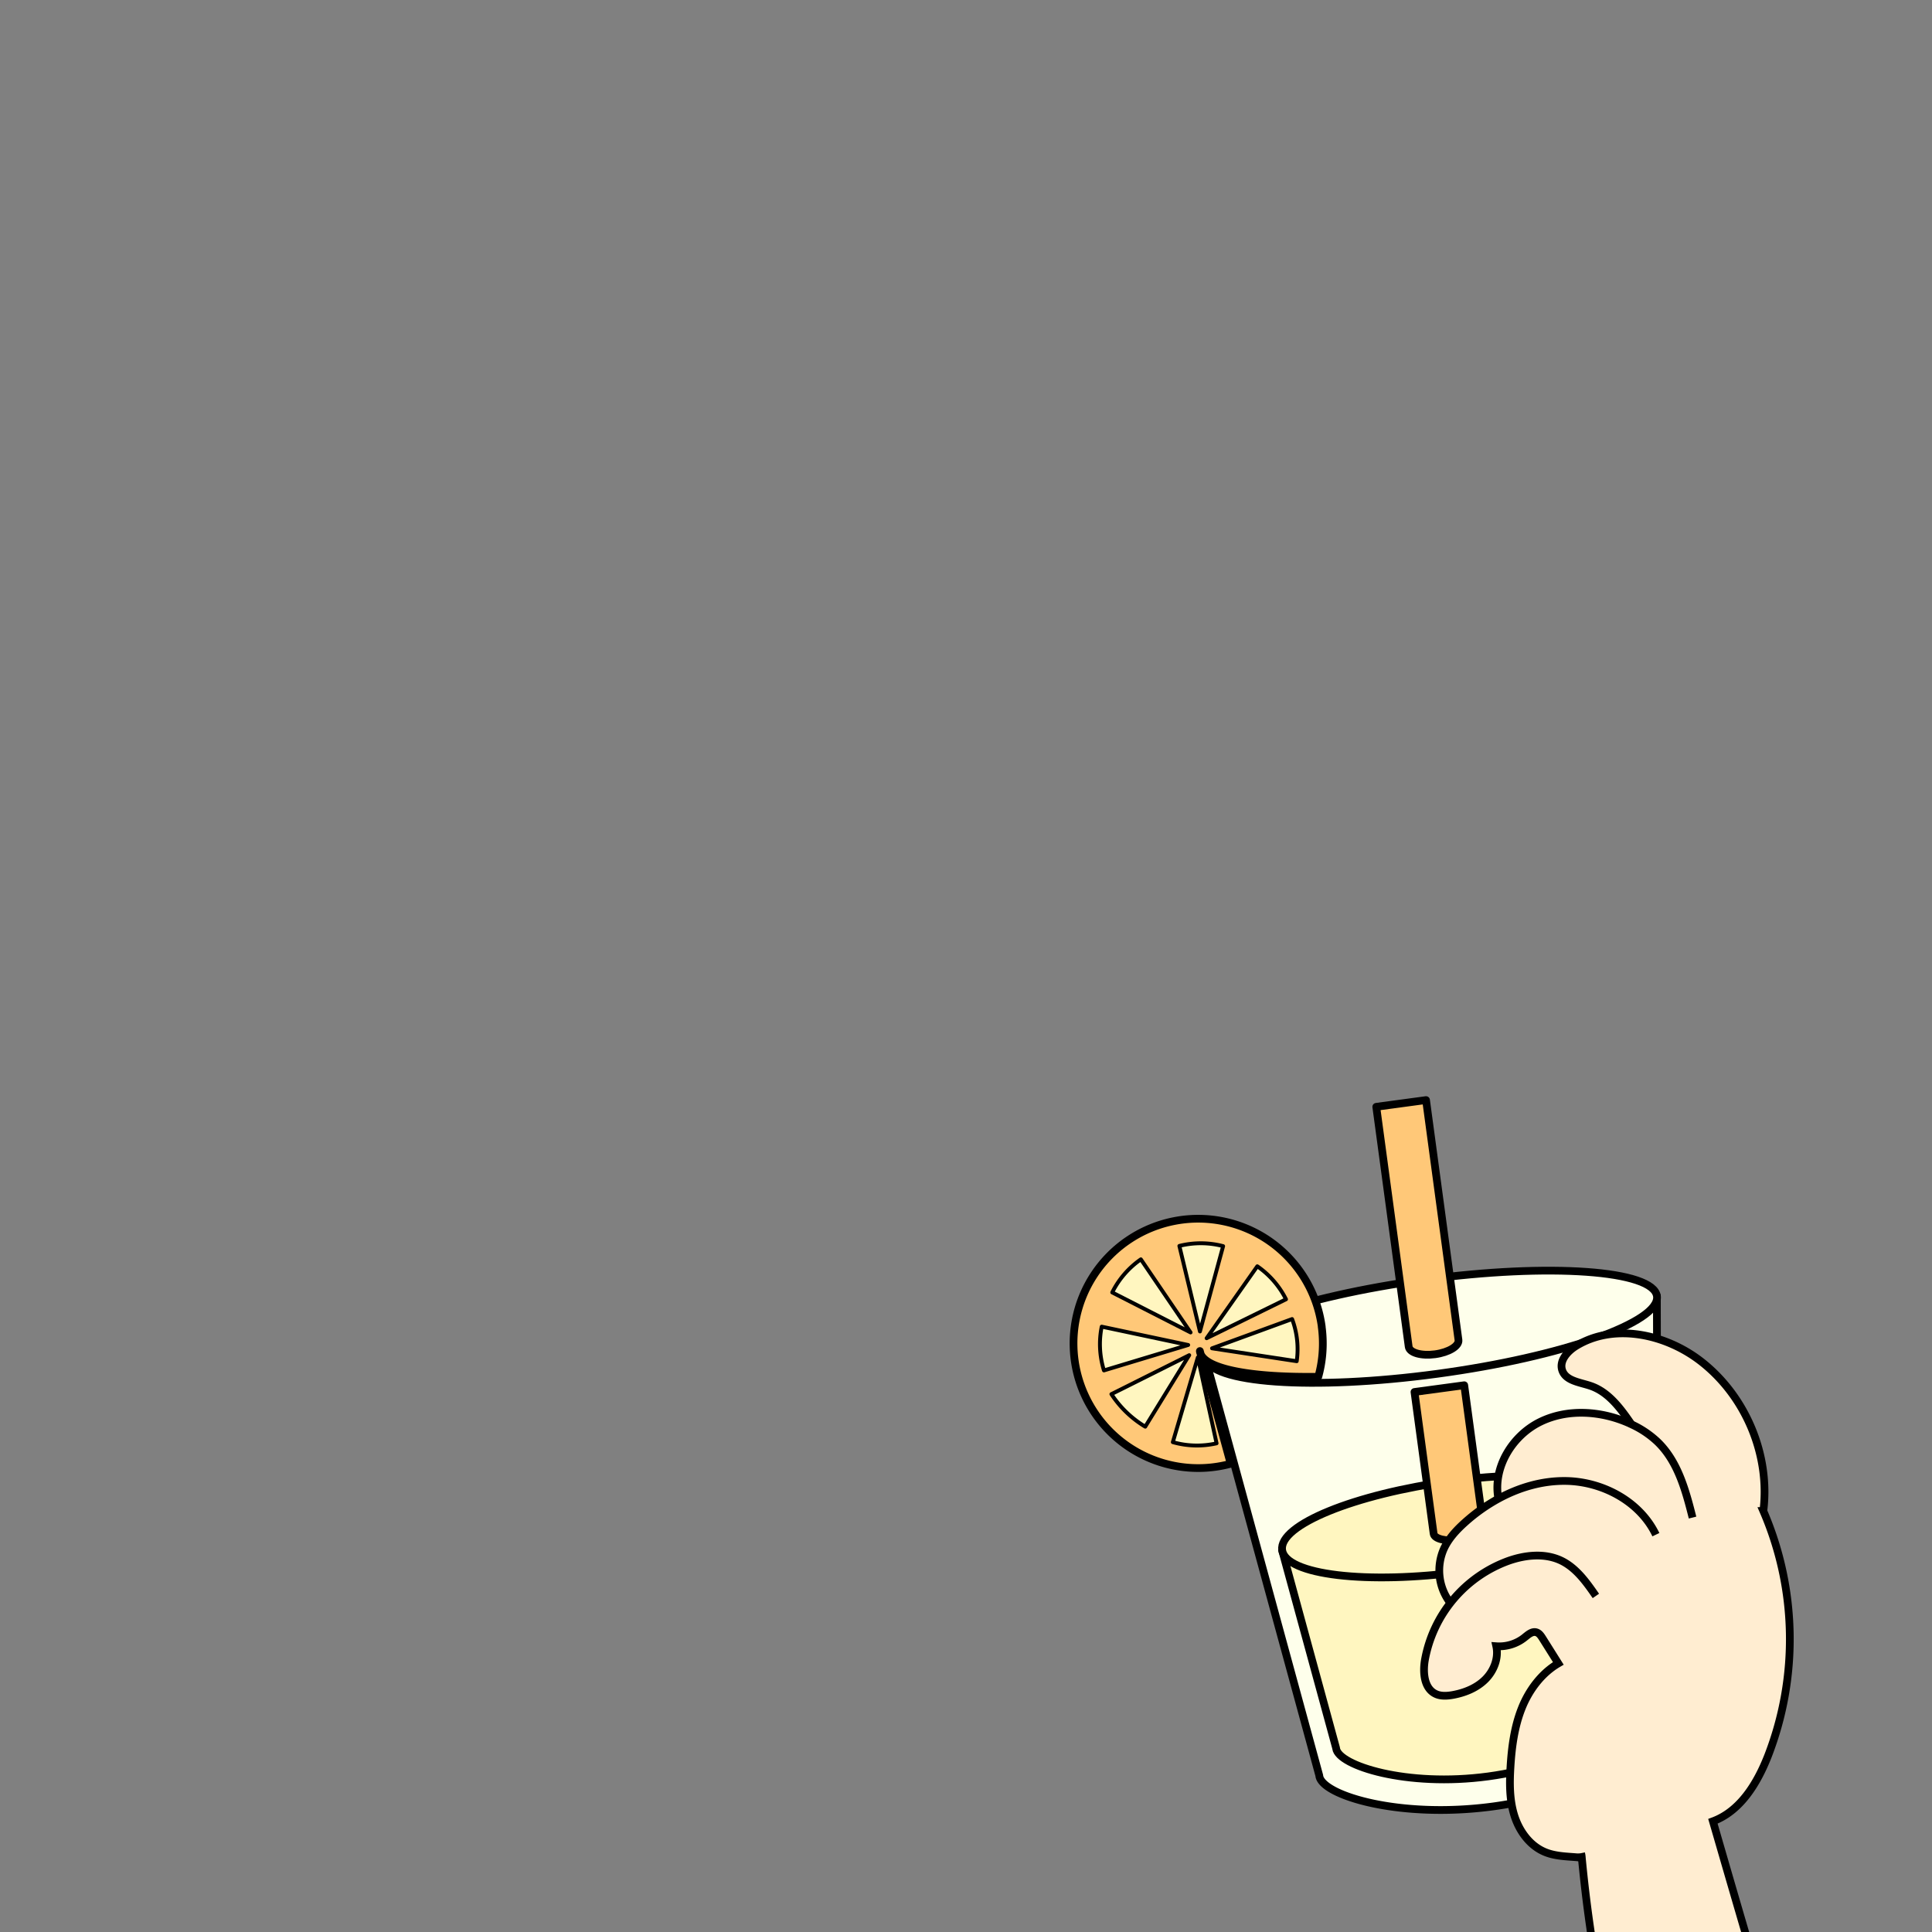 <svg
  id="图层_1"
  data-name="图层 1"
  xmlns="http://www.w3.org/2000/svg"
  viewBox="0 0 1000 1000"
>
  <rect x="0" y="0" width="1000" height="1000" fill="#808080" stroke="none"/>
  <defs>
    <style>
      .cls-1 {
        fill: #feffeb;
      }
      .cls-1,
      .cls-2,
      .cls-3,
      .cls-4,
      .cls-6 {
        stroke: #000;
      }
      .cls-1,
      .cls-2,
      .cls-3,
      .cls-4 {
        stroke-linejoin: round;
      }
      .cls-1,
      .cls-2,
      .cls-3,
      .cls-6 {
        stroke-width: 4px;
      }
      .cls-2,
      .cls-4 {
        fill: #fff6c0;
        stroke-linecap: round;
      }
      .cls-3 {
        fill: #ffc878;
      }
      .cls-4 {
        stroke-width: 2px;
      }
      .cls-5 {
        fill: #ffedd1;
      }
      .cls-6 {
        fill: none;
        stroke-miterlimit: 10;
      }
    </style>
  </defs>
  <path
    class="cls-1"
    d="M858.1,895.39h0l0,.15c1.36,10.08-36.92,32.93-85.3,39.47s-88.57-5.7-89.93-15.79a.33.33,0,0,1,0-.14h0L623.72,702.39l233.87-31.62Z"
  />
  <path
    class="cls-2"
    d="M845,884.16h0s0,.09,0,.13c1.19,8.81-32.33,29.45-74.69,35.17s-77.53-5.63-78.72-14.44c0,0,0-.09,0-.13h0l-28-102.58,181.22-24.49Z"
  />
  <ellipse
    class="cls-1"
    cx="740.68"
    cy="686.75"
    rx="118"
    ry="24.58"
    transform="translate(-85.32 105.4) rotate(-7.7)"
  />
  <ellipse
    class="cls-2"
    cx="754.21"
    cy="790.06"
    rx="91.43"
    ry="23.65"
    transform="translate(-99.03 108.15) rotate(-7.7)"
  />
  <path
    class="cls-3"
    d="M738.12,569.4,754.9,693.57c.42,3.12-5,6.43-12.12,7.39s-13.22-.79-13.64-3.91L712.35,572.88Z"
  />
  <path
    class="cls-3"
    d="M757.89,717l9.92,73.33c.36,2.74-5.1,5.74-12.22,6.7s-13.18-.48-13.55-3.22l-9.91-73.33Z"
  />
  <path
    class="cls-3"
    d="M684.11,686.72c.18,1.32.32,2.64.41,3.95a64.11,64.11,0,0,1-2.17,21.94c-33.54.48-57.31-3.68-60.87-11.73l-.42-1.58s0,0,0,0h0l0,0a.48.48,0,0,0,0,.12,5.52,5.52,0,0,0,.42,1.46L637,757.64a64.53,64.53,0,1,1,47.14-70.92Z"
  />
  <path
    class="cls-4"
    d="M633.09,645a45.71,45.71,0,0,0-22.31-.21l-.34.1,10.65,44.27Z"
  />
  <path
    class="cls-4"
    d="M590.51,651.83a45.72,45.72,0,0,0-14.67,16.82l-.15.32,40.55,20.7Z"
  />
  <path
    class="cls-4"
    d="M570.24,686.67A45.78,45.78,0,0,0,571.3,709c0,.11.08.22.11.33L615,696.16Z"
  />
  <path
    class="cls-4"
    d="M575.26,721.6a54.48,54.48,0,0,0,17.19,16.65l.33.19,22.76-37Z"
  />
  <path
    class="cls-4"
    d="M607.05,746.46a45.72,45.72,0,0,0,22.31.68l.34-.08L620,702.56Z"
  />
  <path
    class="cls-4"
    d="M665.64,672.51a45.75,45.75,0,0,0-14.58-16.89l-.29-.19-26.22,37.23Z"
  />
  <path
    class="cls-4"
    d="M671.18,704.56a44.32,44.32,0,0,0-2.27-21.5c0-.1-.09-.21-.13-.32l-41.43,15.15Z"
  />
  <path
    class="cls-5"
    d="M844.49,737.29c-5.62-8.21-11.92-16.86-21.35-20-5.49-1.85-12.75-2.56-14.56-8.07-1.61-4.89,2.67-9.71,7-12.43,19.68-12.23,46.48-6.38,64.78,7.8,23.21,18,36,48.54,32.34,77.51a167.26,167.26,0,0,1,2.44,126.69c-5.56,14.18-14.26,28.61-28.54,33.9,13.14,45.31,26.29,90.63,40.11,135.76q9.25,29.32,18.52,58.62a814.94,814.94,0,0,0-81.73,11.28C839,1089,824.79,1025.47,818.74,961.57c-6.42-.72-13.07-.49-19-2.93-7.87-3.22-13.36-10.77-15.92-18.88s-2.52-16.79-2-25.28c.62-10.24,2-20.58,5.75-30.12s10.29-18.29,19-23.39q-4.08-6.5-8.17-13c-.82-1.3-1.77-2.7-3.24-3.1-2.22-.62-4.26,1.25-6.07,2.7a21.07,21.07,0,0,1-14.63,4.52c1.34,6.18-1.26,12.81-5.77,17.25s-10.67,6.9-16.91,8c-2.94.5-6.09.69-8.77-.61-5.85-2.81-6.58-10.81-5.55-17.21a65.87,65.87,0,0,1,13.33-29.92l-.29-.22a27.61,27.61,0,0,1-3.18-27.49c2.46-5.5,6.67-10,11.16-14a91.57,91.57,0,0,1,17.2-12.17l-.1-.18c-2.91-15.86,7.17-32.41,21.64-39.52s32.15-5.72,46.78,1Z"
  />
  <path
    class="cls-6"
    d="M819.75,961.69l-1-.12c-6.42-.72-13.07-.49-19-2.93-7.87-3.22-13.36-10.77-15.92-18.88s-2.52-16.79-2-25.28c.62-10.24,2-20.58,5.75-30.12s10.29-18.29,19-23.39q-4.08-6.5-8.17-13c-.82-1.3-1.77-2.7-3.24-3.1-2.22-.62-4.26,1.25-6.07,2.7a21.07,21.07,0,0,1-14.63,4.52c1.34,6.18-1.26,12.81-5.77,17.25s-10.67,6.9-16.91,8c-2.94.5-6.09.69-8.77-.61-5.85-2.81-6.58-10.81-5.55-17.21a67.21,67.21,0,0,1,43.5-51.69c8.62-3,18.38-4,26.67-.25,8,3.67,13.38,11.23,18.38,18.47"
  />
  <path
    class="cls-6"
    d="M750.44,829.35a27.61,27.61,0,0,1-3.18-27.49c2.46-5.5,6.67-10,11.16-14a91.57,91.57,0,0,1,17.2-12.17c10.69-5.81,22.54-9.29,34.66-9.15,19.11.21,38.55,10.57,46.8,27.81"
  />
  <path
    class="cls-6"
    d="M775.52,775.5c-2.91-15.86,7.17-32.41,21.64-39.52s32.15-5.72,46.78,1l.55.27A49.89,49.89,0,0,1,858,746.35c10.47,10.13,14.49,25,18.06,39.14"
  />
  <path
    class="cls-6"
    d="M844.67,737.55l-.18-.26c-5.62-8.21-11.92-16.86-21.35-20-5.49-1.85-12.75-2.56-14.56-8.07-1.61-4.89,2.67-9.71,7-12.43,19.68-12.23,46.48-6.38,64.78,7.8,23.21,18,36,48.54,32.34,77.51a167.26,167.26,0,0,1,2.44,126.69c-5.56,14.18-14.26,28.61-28.54,33.9,13.14,45.31,26.29,90.63,40.11,135.76q9.25,29.32,18.52,58.62a814.94,814.94,0,0,0-81.73,11.28C839,1089,824.79,1025.47,818.74,961.57c0-.41-.09-.81-.12-1.22l-.24-1.16"
  />
</svg>
